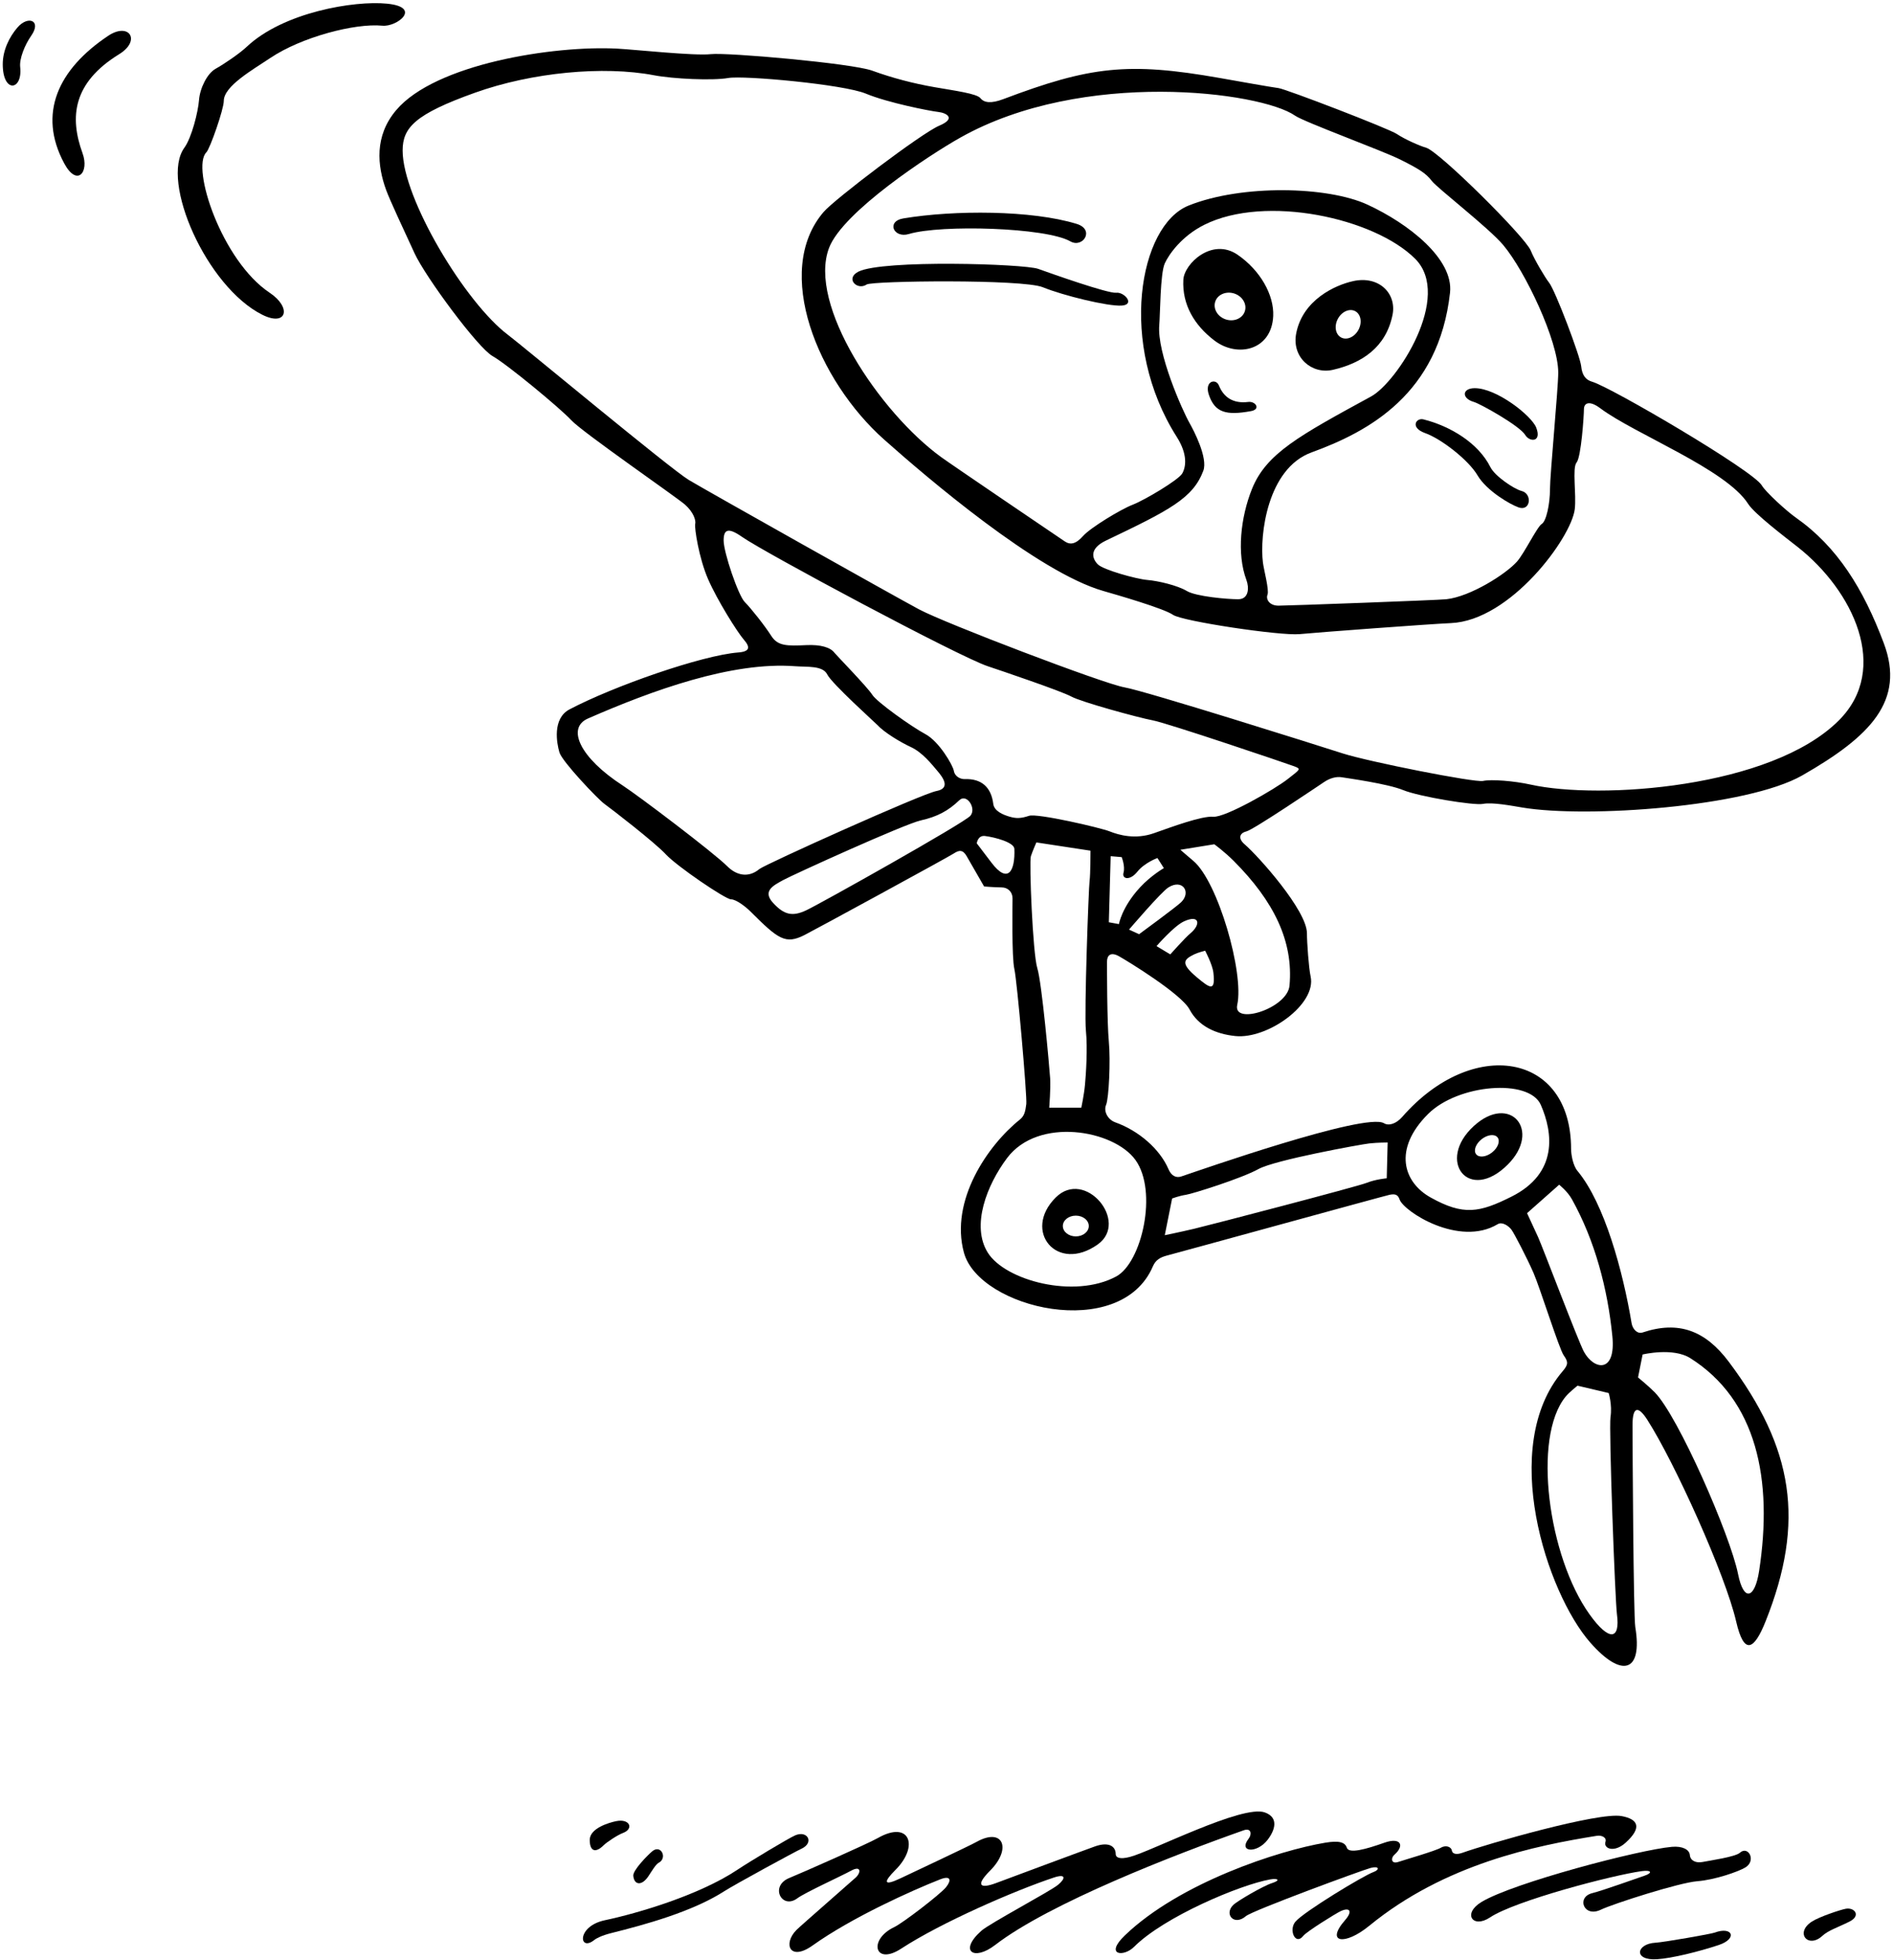 <?xml version="1.0" encoding="UTF-8"?>
<svg xmlns="http://www.w3.org/2000/svg" xmlns:xlink="http://www.w3.org/1999/xlink" width="516pt" height="534pt" viewBox="0 0 516 534" version="1.1">
<g id="surface1">
<path style=" stroke:none;fill-rule:nonzero;fill:rgb(0%,0%,0%);fill-opacity:1;" d="M 164.625 502.625 C 165.375 501.875 168.375 499.875 169.75 499.375 C 172.871 498.238 171.688 495.387 168 496.125 C 166.121 496.5 160.75 498.023 160.75 501.25 C 160.75 504.207 162.211 505.043 164.625 502.625 "/>
<path style=" stroke:none;fill-rule:nonzero;fill:rgb(0%,0%,0%);fill-opacity:1;" d="M 176.75 511.125 C 177.5 510 178.75 507.875 179.5 507.5 C 182.051 506.227 180.172 502.301 177.75 504.375 C 176.473 505.469 172.5 509.5 172.625 511 C 172.836 513.535 174.914 513.879 176.75 511.125 "/>
<path style=" stroke:none;fill-rule:nonzero;fill:rgb(0%,0%,0%);fill-opacity:1;" d="M 216.75 500 C 215 500.75 204.375 507.125 201 509.375 C 190.637 516.281 173.812 521.242 164.875 523.125 C 157.07 524.77 157.805 531.855 162 528.5 C 162.625 528 164.125 527.25 166.625 526.625 C 175.773 524.336 188.633 520.844 197.375 515.25 C 200.5 513.25 216.625 504.5 218.5 503.625 C 221.996 501.992 220.145 498.547 216.75 500 "/>
<path style=" stroke:none;fill-rule:nonzero;fill:rgb(0%,0%,0%);fill-opacity:1;" d="M 340.375 500.875 C 337.453 504.633 342.578 505.008 345.5 501.25 C 347.504 498.672 348.703 495.16 344.75 493.75 C 338.66 491.574 313.879 504.34 308 505.875 C 305.125 506.625 304.125 506 304.125 505.125 C 304.125 503.051 302.336 501.656 298.5 503 C 296 503.875 273.5 512.25 271.5 513 C 267.367 514.551 265.676 513.824 269.875 509.625 C 275.879 503.621 273.418 497.77 266.25 501.75 C 264 503 248.5 510.25 245.625 511.625 C 240.559 514.047 240.871 512.629 244.125 509.375 C 250.578 502.922 247.98 495.762 239.25 500.75 C 236.625 502.25 218.746 510.145 215.125 511.625 C 209.742 513.828 213.102 520.328 217.375 517.125 C 219.375 515.625 229.25 511.125 232 509.625 C 234.75 508.125 234.75 510.125 233.25 511.5 C 231.75 512.875 218.25 524.625 217.125 525.75 C 213.355 529.52 215.25 534.453 221.5 530 C 232.207 522.371 248.406 515.086 256.25 512 C 259.223 510.832 259.375 512.25 257.875 514.125 C 256.375 516 246.125 523.875 243.75 525 C 236.625 528.375 238.352 535.617 245.625 530.875 C 256.531 523.762 276.422 515.109 287.25 511.5 C 290.625 510.375 290.5 511.75 288.375 513.5 C 286.25 515.25 269.75 524 267.5 526 C 261.277 531.531 265.414 534.363 271.25 529.875 C 286.098 518.453 320.391 505.191 339 498.625 C 341.125 497.875 341.25 499.75 340.375 500.875 "/>
<path style=" stroke:none;fill-rule:nonzero;fill:rgb(0%,0%,0%);fill-opacity:1;" d="M 437.625 501.75 C 437.004 503.613 439.996 504.844 443.125 502 C 447.695 497.848 446.516 495.57 442 494.75 C 435.676 493.602 405.324 502.359 398.625 504.75 C 396.875 505.375 395.875 505 395.75 504.125 C 395.625 503.25 394.25 502.5 392.75 503.375 C 391.25 504.25 383 506.625 381.125 507.25 C 379.25 507.875 379 506.25 380.125 505.25 C 382.969 502.723 381.781 500.445 377.375 502 C 372.27 503.801 367.691 505.074 367.125 503.375 C 366.629 501.887 365.078 501.363 361.25 502 C 348.602 504.109 321.613 512.871 306.625 527.25 C 301 532.648 306.246 533.254 309.125 530.375 C 317.32 522.18 338.055 513.445 346.25 512 C 348.375 511.625 349.125 512.25 346.75 513 C 344.375 513.75 337.25 517.875 336.125 519 C 333.621 521.504 336.395 524.77 339.625 522 C 341.375 520.5 371.25 509.5 373.625 508.875 C 376 508.25 376.125 509.375 374.375 510 C 371.691 510.957 355.5 520.75 353.125 523.5 C 351.191 525.738 353.102 530.137 355.25 527.375 C 356.125 526.25 364.125 521.25 365.5 520.625 C 367.844 519.559 368.863 520.566 366.625 523.125 C 361.211 529.312 366.531 530.121 373.25 524.625 C 393.848 507.773 418.57 502.809 435.25 500.125 C 436.656 499.898 438 500.625 437.625 501.75 "/>
<path style=" stroke:none;fill-rule:nonzero;fill:rgb(0%,0%,0%);fill-opacity:1;" d="M 474.25 504.75 C 473 505.875 466 506.875 464.125 507.25 C 462.25 507.625 460.75 506.875 460.625 505.375 C 460.5 503.875 458.625 502.875 455.75 503.125 C 446.91 503.895 412.602 512.891 403.875 518.125 C 398.523 521.336 401.48 525.473 406.125 522.375 C 413.027 517.773 439.723 510.809 447.5 509.75 C 450.25 509.375 450.5 510.25 448.25 511 C 446 511.75 437 515 434 515.75 C 429.629 516.844 431.691 522.504 436.375 520.25 C 439.75 518.625 457.75 512.875 462.625 512.5 C 467.5 512.125 473.875 509.875 475.75 508.75 C 478.816 506.91 476.551 502.68 474.25 504.75 "/>
<path style=" stroke:none;fill-rule:nonzero;fill:rgb(0%,0%,0%);fill-opacity:1;" d="M 467.375 526.5 C 466.375 526.875 453.5 529.125 451.25 529.25 C 445.984 529.543 445.164 534.141 451.625 533.75 C 455.75 533.5 463.172 531.652 468.5 529.875 C 473.75 528.125 472.23 524.68 467.375 526.5 "/>
<path style=" stroke:none;fill-rule:nonzero;fill:rgb(0%,0%,0%);fill-opacity:1;" d="M 503.125 520 C 501.75 520.25 496 522.125 493.875 523.5 C 489.156 526.551 492.875 530.953 496.75 527.375 C 498.375 525.875 500.875 525.125 504.125 523.5 C 507.375 521.875 505.512 519.566 503.125 520 "/>
<path style=" stroke:none;fill-rule:nonzero;fill:rgb(0%,0%,0%);fill-opacity:1;" d="M 513.5 175.25 C 507.938 160.414 500.812 148.922 489.5 141 C 487 139.25 481.25 134 480.25 132.25 C 477.949 128.223 439.051 105.441 434 104 C 432.25 103.5 431.25 102.25 431 99.75 C 430.73 97.059 423.938 79.105 422.25 77 C 421.25 75.75 418.25 70.75 417.25 68.25 C 415.777 64.566 392.309 41.266 388.75 40.25 C 387 39.75 383 38 380.75 36.5 C 378.5 35 350.5 24.25 348.5 24 C 346.5 23.75 336.75 22 332.5 21.25 C 307.371 16.816 297.031 18.121 273.5 27 C 270.152 28.266 268.25 28 267.25 26.75 C 266.25 25.5 260.5 24.75 254.75 23.75 C 249 22.75 243.25 21.25 237.75 19.25 C 232.25 17.25 198.25 14.25 193.75 14.75 C 189.25 15.25 173 13.5 168.25 13.25 C 150.934 12.34 118.652 17.41 108 30 C 101.984 37.105 102.848 45.145 105.25 51.75 C 106.25 54.5 110 62.5 113 69 C 116 75.5 130.25 94.75 134.25 97 C 138.25 99.25 152.75 111.25 155.75 114.5 C 158.75 117.75 184.5 135.5 186.75 137.5 C 189 139.5 189.75 141.75 189.5 142.75 C 189.25 143.75 190.5 152 193 157.75 C 195.5 163.5 201 172.25 202.75 174.25 C 204.5 176.25 204.5 177.5 201.25 177.75 C 191.363 178.512 167.305 186.906 155.25 193.25 C 150.5 195.75 151.75 202.5 152.5 205 C 153.25 207.5 163 217.75 164.75 219 C 166.5 220.25 178.5 229.5 181.5 232.75 C 184.5 236 197.75 245 199.25 245 C 200.75 245 203.5 247.25 204.5 248.25 C 212.164 255.914 214.086 257.336 219.25 254.75 C 221.75 253.5 258.5 233.5 260 232.5 C 261.5 231.5 262.5 231.5 263.5 233.25 C 264.5 235 268.25 241.5 268.25 241.5 C 268.25 241.5 271.25 241.75 273 241.75 C 274.75 241.75 276 243 276 244.75 C 276 246.5 275.75 260.75 276.5 264 C 277.25 267.25 280 298.75 279.75 300.75 C 279.5 302.75 279.25 304 278 305 C 269.188 312.051 258.895 327.117 262.75 341.25 C 266.906 356.492 305.426 365.59 314.25 345 C 315 343.25 316.25 342.5 318.25 342 C 320.25 341.5 377.5 325.75 378.75 325.5 C 380 325.25 381 325.25 381.5 326.75 C 382.594 330.027 397.742 339.805 408.25 333.5 C 409.5 332.75 411.25 334 412 335 C 412.75 336 416.25 342.75 418 346.75 C 419.75 350.75 425 367.5 426.25 369.25 C 427.5 371 427.5 371.75 426 373.5 C 408.434 393.992 421.641 434.035 433.5 447.5 C 442.129 457.297 447.805 455.582 445.75 443.25 C 445.25 440.25 445 393.75 445 388.25 C 445 382.75 446.75 383.25 449 386.75 C 456.445 398.336 470.305 428.977 473.25 441.75 C 475.414 451.129 478.168 449.453 481.25 441.75 C 492.164 414.469 488.836 394.449 471.25 371 C 464.816 362.422 457.516 359.746 447.75 363 C 446.25 363.5 445 362 444.75 360.5 C 442.391 346.336 437.359 327.836 430 319 C 428.75 317.5 428.25 314.5 428.25 313 C 428.25 286.645 401.332 282.441 382.25 304.25 C 380.5 306.25 378.5 306.75 377.25 306 C 372.191 302.965 326.645 318.953 322 320.5 C 320.5 321 319.25 320.25 318.5 318.5 C 316.16 313.039 310.426 308.043 304 305.75 C 301.977 305.027 300.75 302.75 301.5 301 C 302.25 299.25 302.75 289 302.25 283.75 C 301.75 278.5 301.75 263.75 301.75 262 C 301.75 260.25 302.75 259.25 305 260.5 C 307.25 261.75 322 270.75 324.25 275 C 326.691 279.613 331.465 281.707 336.75 282.25 C 345.477 283.145 358.941 273.605 357.25 266 C 356.75 263.75 356.25 256.75 356.25 254.25 C 356.25 248.035 343 233.215 339.25 230 C 337.5 228.5 337.75 227 339.75 226.5 C 341.75 226 359.5 214 361 213 C 362.5 212 364.25 211.5 365.75 211.75 C 367.25 212 378.25 213.5 382.5 215.25 C 386.75 217 401.75 219.5 404.25 219 C 406.75 218.5 412 219.5 415 220 C 432.578 222.93 476.254 219.82 491.25 211.25 C 509.883 200.602 519.367 190.898 513.5 175.25 Z M 447.75 369 C 447.75 369 456 367 460.75 370 C 478.82 381.414 483.348 403.004 479.5 428 C 478.355 435.43 475.324 436.629 473.75 428.75 C 471.664 418.336 457.414 385.664 451 379.25 C 449.25 377.5 446.5 375.25 446.5 375.25 Z M 433.25 439.75 C 422.023 424.031 417.645 391.637 426.75 380.5 C 427.762 379.262 430 377.5 430 377.5 L 438.5 379.5 C 438.5 379.5 439.5 382.75 439 386 C 438.5 389.25 440.25 436 440.75 439.75 C 441.688 446.777 438.645 447.305 433.25 439.75 Z M 425 322.75 C 425 322.75 427.25 324.5 428.5 326.75 C 434.789 338.074 438.211 351.094 439.5 364 C 440.523 374.254 434.477 373.246 431.75 368.25 C 430.25 365.5 420.5 339.75 419.25 337 C 418 334.25 416.25 330.5 416.25 330.5 Z M 389.25 303.5 C 397.422 295.328 416.828 293.754 420 301 C 423.305 308.555 424.777 319.609 412 326 C 403.246 330.379 398.922 331.207 390 326.25 C 382.5 322.086 379.664 313.086 389.25 303.5 Z M 319.5 326.5 C 319.5 326.5 321.5 325.75 323.25 325.5 C 325 325.25 338.5 321 343 318.5 C 347.5 316 371 311.75 373.25 311.5 C 375.5 311.25 378.25 311.25 378.25 311.25 L 378 321 C 378 321 375 321.25 372.5 322.25 C 370 323.25 329.75 333.75 325.5 334.75 C 321.25 335.75 317.5 336.5 317.5 336.5 Z M 353 31.5 C 355.5 33.25 376.75 41 381.75 43.5 C 386.75 46 388.75 47.25 390.25 49.25 C 391.75 51.25 405.75 62 409.75 66.75 C 415.75 73.875 424.75 92.875 424.75 101.5 C 424.75 105.75 422.5 129.25 422.5 133.25 C 422.5 137.25 421.5 142 420.25 142.75 C 419 143.5 415.5 150.75 413.5 153 C 410.477 156.398 400.855 162.516 394.25 163.25 C 392 163.5 351 165 348.5 165 C 346 165 345 163.25 345.5 162 C 346 160.75 344.5 155.25 344.25 153.25 C 343.324 145.859 345.426 127.641 357.5 123.25 C 373.062 117.59 392.188 107.324 395.25 79.75 C 396.273 70.523 383.891 60.891 372.75 55.75 C 361.871 50.73 338.492 50.203 324 56 C 310.438 61.426 304.73 93.824 320.75 119 C 323.805 123.801 323.277 127.199 322.25 129 C 321.25 130.75 312 136.25 308.75 137.5 C 305.5 138.75 297.25 143.75 295.25 146 C 293.25 148.25 291.75 148.5 290.25 147.5 C 288.75 146.5 259.25 126.5 256.5 124.5 C 239.766 112.328 220.07 82.922 226 67.5 C 229.766 57.711 253.234 42.289 261.75 37.5 C 295.215 18.676 343.699 24.992 353 31.5 Z M 339.75 158 C 340.5 160 340.5 163.25 337.5 163.25 C 334.5 163.25 326 162.5 323.5 161 C 321 159.5 315.75 158.25 312.75 158 C 309.75 157.75 300.75 155.25 299.25 153.75 C 297.75 152.25 296.738 149.52 301.5 147.25 C 318.879 138.961 325.203 135.707 328 128.25 C 329.316 124.742 325.352 117.176 324.25 115.25 C 322.359 111.945 315.305 96.141 316 88.5 C 316.25 85.75 316.25 74.5 317.5 71.75 C 318.605 69.32 322.086 64.336 328.25 61.25 C 344.961 52.895 374.652 59.402 385.75 70.5 C 396.02 80.77 380.812 104.148 373.75 108 C 354.117 118.711 345.133 123.539 341.25 133.25 C 338.188 140.91 337.062 150.84 339.75 158 Z M 198.25 236 C 194.5 232.25 174 216.75 169.75 214 C 158.047 206.426 154.371 198.324 160.25 195.75 C 177.742 188.098 199.52 180.176 216.75 181.5 C 220 181.75 224.25 181.25 225.5 183.75 C 226.75 186.25 238.699 197.012 239.078 197.43 C 241.047 199.582 245.527 202.242 248.25 203.5 C 251.5 205 254 208.25 255.5 210 C 257 211.75 259.25 214.75 255.25 215.5 C 251.25 216.25 208.5 235.5 207 236.75 C 204.047 239.211 200.789 238.535 198.25 236 Z M 264.5 222.25 C 262.75 224.25 223.5 246.25 219.75 248 C 216 249.75 213.75 249.25 210.75 246 C 207.75 242.75 210.75 241.25 213.5 239.75 C 216.25 238.25 246.5 224.5 251 223.5 C 255.5 222.5 258.523 220.863 261.5 218 C 263.516 216.062 266.25 220.25 264.5 222.25 Z M 270.25 235 C 268.484 232.664 266.25 229.75 266.25 229.75 C 266.25 229.75 266.5 227.5 268.5 227.75 C 271.238 228.094 276.43 229.484 276.5 231.25 C 276.742 237.297 274.758 240.953 270.25 235 Z M 309.5 316 C 315.656 324.523 311.262 343.977 304.25 347.75 C 292.832 353.898 274 348.852 269.25 341.25 C 264.664 333.914 269 322.836 274.5 315.5 C 283 304.168 303.582 307.805 309.5 316 Z M 296 280.75 C 296.5 285.75 296 292.75 295.75 295.5 C 295.5 298.25 294.75 301.75 294.75 301.75 L 286 301.75 C 286 301.75 286.434 296.293 286.25 293.75 C 286 290.25 284 267.75 282.75 263.75 C 281.5 259.75 280.5 234.75 281 233.25 C 281.5 231.75 282.5 229.5 282.5 229.5 L 297.25 231.75 C 297.25 231.75 297.25 238.25 297 240 C 296.75 241.75 295.5 275.75 296 280.75 Z M 302.25 251.25 L 302.75 233.25 L 305.75 233.5 C 305.75 233.5 306.75 236 306.25 237.75 C 305.75 239.5 308 240 310 237.5 C 312 235 315.5 233.75 315.5 233.75 L 317.25 236.5 C 317.25 236.5 313.75 238.5 310.75 241.75 C 305.762 247.156 305 251.75 305 251.75 Z M 307.75 253.25 C 307.75 253.25 316.5 243 318.5 241.75 C 322.32 239.359 324.762 242.988 322 245.75 C 320.75 247 310.5 254.5 310.5 254.5 Z M 319 260 L 315.25 257.75 C 315.25 257.75 320 252.25 322.75 251 C 327.043 249.047 327.355 251.871 324.5 254.25 C 323 255.5 319 260 319 260 Z M 326.25 266.25 C 321.609 262.359 322.723 261.391 325.5 260 C 326.5 259.5 328.5 259 328.5 259 C 328.5 259 330.5 262.75 330.75 265 C 331.336 270.25 329.863 269.277 326.25 266.25 Z M 351.5 268.5 C 350.934 274.742 335.992 279.41 337.25 273.75 C 339.164 265.125 332 240.125 325.25 234.5 C 323.75 233.25 321.75 231.5 321.75 231.5 L 331 230 C 331 230 333.75 232 336.25 234.5 C 347.23 245.48 352.598 256.441 351.5 268.5 Z M 351 212.25 C 347.5 215 334 222.75 330.75 222.5 C 327.5 222.25 319.5 225.25 314.5 227 C 309.5 228.75 305 227.5 302.5 226.5 C 300 225.5 282.75 221.5 280.5 222.25 C 278.25 223 277 223 275.25 222.5 C 273.5 222 271 221 270.75 219 C 270.176 214.402 267.492 212.098 263 212.25 C 261.727 212.293 260.25 211.5 260 210 C 259.75 208.5 256 202 252.25 200 C 248.5 198 239 191.25 237.75 189.25 C 236.5 187.25 227.812 178.312 227.449 177.824 C 226.359 176.359 223.688 175.562 219.75 175.75 C 214.5 176 212 176 210.25 173.25 C 208.5 170.5 204.75 165.75 203 164 C 201.25 162.25 197.25 150.5 197.25 147.25 C 197.25 144.266 198.414 143.566 202.25 146.25 C 208.398 150.555 261.277 178.844 269.25 181.5 C 273 182.75 289.25 188.25 292 189.75 C 294.75 191.25 310.25 195.5 314.25 196.25 C 318.25 197 350.75 208 352.75 208.75 C 354.75 209.5 354.434 209.555 351 212.25 Z M 501.25 196.25 C 482.734 214.766 435.934 217.902 417.25 213.75 C 412.75 212.75 406.5 212.25 404.25 212.75 C 402 213.25 373 207.5 366 205.25 C 359 203 312.25 188.25 306.5 187.25 C 300.75 186.25 257.5 169.75 250.5 166 C 243.5 162.25 192.75 133.75 187.75 130.75 C 182.75 127.75 142.32 94.117 138.5 91.25 C 126.836 82.5 109.75 54.102 109.75 41 C 109.75 34.75 113.164 31.086 129.5 25.25 C 145.02 19.707 164.48 17.879 178.25 20.5 C 183.5 21.5 194.25 22 198.5 21.25 C 202.75 20.5 230 23 236 25.5 C 242 28 253.5 30.25 255.75 30.5 C 258 30.75 260.742 32.254 256 34.25 C 251.25 36.25 227.5 54.25 224.5 57.75 C 210.617 73.945 222.965 103.719 241 119.75 C 252.406 129.891 282.758 155.859 300.75 161 C 304.25 162 317.25 165.75 319.75 167.5 C 322.25 169.25 349 173.25 354.25 172.75 C 359.5 172.25 389.75 170 395.5 169.75 C 411.723 169.047 428.277 146.539 429.25 138.75 C 429.75 134.75 428.5 127.5 429.75 126 C 431 124.5 431.75 113.25 431.75 111.5 C 431.75 109.75 433.25 109 436.25 111.25 C 445.512 118.195 470.488 127.805 476.5 137.25 C 478.25 140 486.5 146.25 490 149 C 505.074 160.844 515.344 182.156 501.25 196.25 "/>
<path style=" stroke:none;fill-rule:nonzero;fill:rgb(0%,0%,0%);fill-opacity:1;" d="M 363.336 100.75 C 371.195 98.938 377.805 94.648 379.586 85.75 C 380.734 79.992 375.914 75.012 368.836 76.586 C 363.934 77.672 355.152 81.66 353.336 90.75 C 352.016 97.336 357.566 102.078 363.336 100.75 Z M 364.688 86.84 C 365.758 84.863 367.879 83.941 369.422 84.777 C 370.969 85.613 371.355 87.895 370.285 89.867 C 369.219 91.844 367.098 92.766 365.555 91.93 C 364.008 91.094 363.621 88.816 364.688 86.84 "/>
<path style=" stroke:none;fill-rule:nonzero;fill:rgb(0%,0%,0%);fill-opacity:1;" d="M 347.055 86.09 C 347.309 80.379 343.555 73.668 337.348 69.402 C 330.41 64.633 322.789 71.828 322.559 76.207 C 322.203 83.035 325.59 88.617 331 92.75 C 337.336 97.586 346.641 95.406 347.055 86.09 Z M 331.246 82.195 C 331.871 80.242 334.191 79.242 336.422 79.957 C 338.652 80.676 339.953 82.836 339.324 84.789 C 338.699 86.742 336.383 87.742 334.152 87.027 C 331.922 86.309 330.621 84.148 331.246 82.195 "/>
<path style=" stroke:none;fill-rule:nonzero;fill:rgb(0%,0%,0%);fill-opacity:1;" d="M 340.25 109.5 C 336.09 110.02 333.531 108.203 332.25 105 C 331.449 103.004 328.262 103.785 329.5 107.5 C 331.148 112.441 334.27 113.223 341 112 C 343.75 111.5 342.25 109.25 340.25 109.5 "/>
<path style=" stroke:none;fill-rule:nonzero;fill:rgb(0%,0%,0%);fill-opacity:1;" d="M 247.75 63.75 C 256.48 61.133 285.105 61.953 291.75 65.75 C 295.184 67.711 298.523 62.547 293.5 61 C 281.246 57.23 260.117 57.188 246.25 59.5 C 241.508 60.289 243.566 65.004 247.75 63.75 "/>
<path style=" stroke:none;fill-rule:nonzero;fill:rgb(0%,0%,0%);fill-opacity:1;" d="M 236.25 77.5 C 237.75 76.5 278.75 76 284.25 78.25 C 289.75 80.5 302 83.5 305.75 83.25 C 309.5 83 306.5 79.5 304.25 79.75 C 302 80 286.5 74.5 283 73.25 C 279.133 71.867 240.602 70.699 234 74 C 230.301 75.852 233.645 79.238 236.25 77.5 "/>
<path style=" stroke:none;fill-rule:nonzero;fill:rgb(0%,0%,0%);fill-opacity:1;" d="M 401.75 109.5 C 403.5 110 414.25 116 415.75 118.5 C 416.934 120.473 420.316 120.527 418.75 116.5 C 417.48 113.23 407.949 105.75 402 105.75 C 398.5 105.75 398.352 108.527 401.75 109.5 "/>
<path style=" stroke:none;fill-rule:nonzero;fill:rgb(0%,0%,0%);fill-opacity:1;" d="M 414.75 133.75 C 412.75 133.25 407.5 129.75 406.25 127.25 C 402.961 120.672 395.297 116.074 388 114.25 C 386 113.75 384.25 116.5 388.5 118 C 392.75 119.5 400.25 125.25 402.75 129.5 C 405.25 133.75 411.75 137.5 414 138.25 C 417.227 139.324 417.75 134.5 414.75 133.75 "/>
<path style=" stroke:none;fill-rule:nonzero;fill:rgb(0%,0%,0%);fill-opacity:1;" d="M 299.25 339 C 307.883 332.836 295.789 318.211 287.75 326.25 C 278.625 335.375 288.133 346.941 299.25 339 Z M 293.25 331.172 C 295.203 331.172 296.785 332.438 296.785 334 C 296.785 335.562 295.203 336.828 293.25 336.828 C 291.297 336.828 289.715 335.562 289.715 334 C 289.715 332.438 291.297 331.172 293.25 331.172 "/>
<path style=" stroke:none;fill-rule:nonzero;fill:rgb(0%,0%,0%);fill-opacity:1;" d="M 411 317.25 C 420.316 307.934 411.57 297.781 401.75 306.75 C 391.363 316.234 400.387 327.863 411 317.25 Z M 403.867 310.348 C 405.477 309.078 407.418 308.859 408.203 309.855 C 408.988 310.852 408.32 312.688 406.711 313.957 C 405.102 315.227 403.156 315.445 402.371 314.449 C 401.586 313.453 402.254 311.617 403.867 310.348 "/>
<path style=" stroke:none;fill-rule:nonzero;fill:rgb(0%,0%,0%);fill-opacity:1;" d="M 4.75 7.5 C 2.488 10.137 0.75 13.75 0.75 17.5 C 0.75 25.5 6.219 24.715 5.5 18.25 C 5.25 16 6.75 12.25 8.5 9.75 C 11.441 5.547 7.629 4.141 4.75 7.5 "/>
<path style=" stroke:none;fill-rule:nonzero;fill:rgb(0%,0%,0%);fill-opacity:1;" d="M 29.5 9.75 C 15.812 18.875 10.223 30.969 17.5 44.5 C 20.996 51.004 24.391 46.945 22.5 41.75 C 18.91 31.875 19.84 22.539 32.5 14.75 C 38.527 11.043 35.211 5.941 29.5 9.75 "/>
<path style=" stroke:none;fill-rule:nonzero;fill:rgb(0%,0%,0%);fill-opacity:1;" d="M 61 27.5 C 61 23.465 68.836 19.039 73.75 15.75 C 82.07 10.176 96.633 6.258 104.25 7 C 108.176 7.383 115.199 1.969 105.5 1 C 96.547 0.105 77.223 3.344 67.25 12.75 C 65.281 14.605 61 17.5 58.75 18.75 C 56.5 20 54.5 24 54.25 27.25 C 54 30.5 52.25 37.5 50.25 40.25 C 43.629 49.355 56.289 78.145 71.5 85.75 C 78.137 89.066 79.617 83.828 73.5 79.75 C 60.449 71.051 52.051 45.699 56.25 41.5 C 57.25 40.5 61 29.75 61 27.5 "/>
</g>
</svg>

